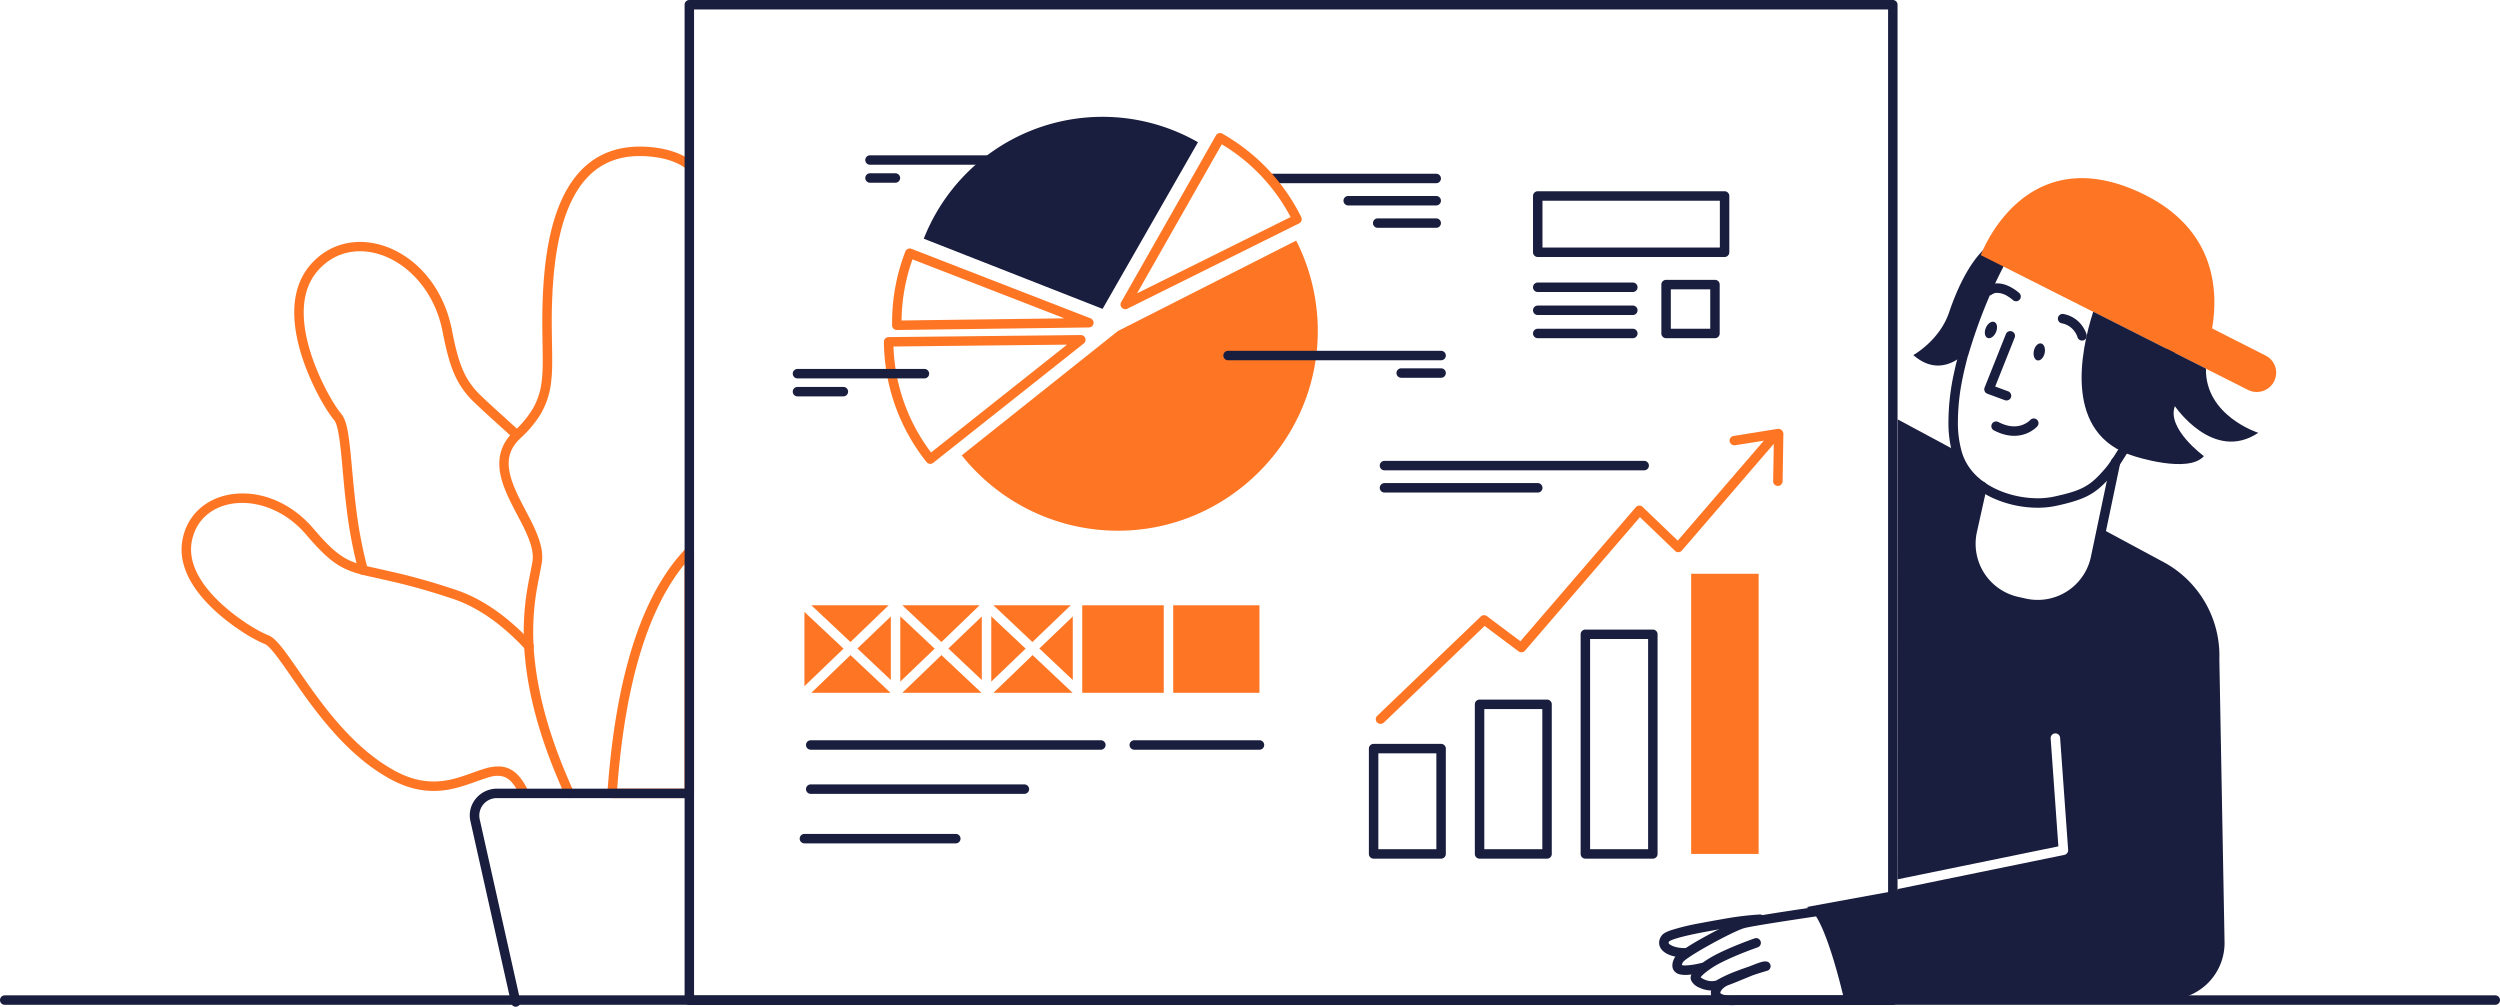 <svg xmlns="http://www.w3.org/2000/svg" viewBox="0 0 1585.6 638.5">
  <g id="graphs_and_statistics_outline_II" data-name="graphs and statistics/outline_II" transform="translate(2.6 2.6)">
    <g id="graphs_and_statistics_outline_II-2" data-name="graphs and statistics/outline_II">
      <g id="graphs_and_statistics_outline_II-3" data-name="graphs and statistics_outline_II">
        <g id="flower_1_" transform="translate(115 93)">
          <g id="leaves_1_">
            <g id="leaf_IV_1_" transform="translate(72 60)">
              <path id="Path" d="M10.529,14.177C23.51-.563,43.377-3.859,62.046,4.522,80.732,12.911,95.118,31.493,99.884,55.27l.472,2.411.164.822c3.947,19.6,7.747,28.251,15.8,36.919l.28.3c4.264,4.432,22.753,20.943,25.431,23.452a3,3,0,1,1-4.1,4.378l-2.583-2.357c-6.035-5.469-19.816-17.872-23.284-21.539l-.137-.146c-8.906-9.586-13.139-19.224-17.287-39.818q-.251-1.247-.505-2.565c-8.709-45.49-55.049-66.293-79.1-38.981C4.647,29.933,3.6,47.719,10,68.969c4.613,15.316,13.293,31.91,19.623,39.848l.282.35c3.119,3.835,4.464,10.639,6,26.487l1.477,16.056.314,3.253c.451,4.577.9,8.666,1.394,12.706a282.075,282.075,0,0,0,6.21,34.616q.658,2.617,1.37,5.167a3,3,0,1,1-5.779,1.615q-.734-2.626-1.41-5.319A287.893,287.893,0,0,1,33.134,168.4l-.229-1.893c-.413-3.482-.795-7.042-1.18-10.951l-.4-4.19c-.339-3.644-1.077-11.822-1.225-13.4l-.164-1.722c-1.384-14.24-2.661-20.81-4.679-23.291-6.851-8.4-16.091-25.966-21-42.255C-2.679,47.67-1.514,27.851,10.529,14.177Z" transform="translate(-2.98 -2.159)" fill="#fe7624"/>
            </g>
            <g id="leaf_II_1_" transform="translate(0 220)">
              <path id="Path-2" data-name="Path" d="M34.433.191C51.6-1.342,69.878,6.4,83.3,21.906l1.3,1.518c7.505,8.741,12.78,13.7,17.923,16.892,4.256,2.644,8.529,4.225,15.686,5.954l1.029.242c2.6.586,15.466,3.429,20.74,4.721l2.185.542c9.852,2.473,20.012,5.432,31.624,9.321C191,66.833,207.176,78.333,222.537,94.9a3,3,0,1,1-4.4,4.079c-14.726-15.884-30.1-26.809-46.253-32.195-11.891-3.982-22.217-6.971-32.26-9.461l-2.695-.654c-6.355-1.505-18.525-4.187-19.487-4.415-8.109-1.925-13.063-3.723-18.087-6.844C93.381,41.7,87.5,36.1,79.152,26.284,54.177-3.1,12.516.622,6.576,29.946,3.969,42.613,10.529,55.9,23.9,68.726,33.543,77.97,46.645,86.5,54.44,89.691l.392.158c4.013,1.572,7.906,6.125,15.681,17.221l9.01,12.948,1.62,2.3c4.366,6.145,8.33,11.44,12.4,16.482,13.414,16.619,26.887,29.011,41.737,37.111,9.1,4.982,17.588,7.025,26.045,6.749,6.346-.207,11.949-1.534,19.916-4.321l5.895-2.108,1.4-.488c1.333-.457,2.474-.825,3.573-1.147a28.826,28.826,0,0,1,9.735-1.434c7.08.387,12.572,4.711,17.172,13.827a3,3,0,1,1-5.357,2.7c-3.638-7.21-7.3-10.172-11.882-10.522l-.541-.031c-3.041-.146-4.588.161-12.359,2.87l-4.9,1.728c-8.892,3.151-15.167,4.682-22.455,4.92-9.534.311-19.088-1.988-29.119-7.481-15.639-8.53-29.662-21.427-43.528-38.607-3.911-4.845-7.714-9.9-11.843-15.683l-1.848-2.608-9.57-13.747-.945-1.342c-6.163-8.708-9.641-12.733-11.918-13.71l-.113-.046c-8.482-3.35-22.526-12.44-32.887-22.375C5.042,58.956-2.412,43.853.7,28.746,4,12.429,17.211,1.728,34.433.191Z" transform="translate(-2.437 -2.641)" fill="#fe7624"/>
            </g>
            <path id="Path-3" data-name="Path" d="M41.4,29.935C52.489,8.562,70.505-2.093,96.208.341c10.826,1.012,19.489,4.041,26.114,8.982a3,3,0,1,1-3.587,4.81c-5.686-4.24-13.3-6.9-23.089-7.818C72.462,4.12,56.725,13.426,46.729,32.7c-8.09,15.6-12.083,36.853-13.161,63.38l-.042,1.064c-.3,7.931-.315,14.223-.152,24.33l.125,7.616c.141,10.032.035,14.249-.539,19.418l-.031.273a50.385,50.385,0,0,1-6.7,20.856A68.8,68.8,0,0,1,14.07,184.362l-.594.559c-9.8,9.15-9.6,19.453-1.84,35.9l.78,1.625c.96,1.969,2,4,3.629,7.109l2.349,4.5a111.528,111.528,0,0,1,6,12.879c2.415,6.352,3.36,11.8,2.6,16.844l-.148.9c-.582,3.348-2.239,11.714-2.415,12.67a160.322,160.322,0,0,0-1.89,48.686c2.612,24.435,10.383,51.778,24.617,82.954a3,3,0,1,1-5.458,2.492c-14.494-31.746-22.441-59.711-25.125-84.808a165.812,165.812,0,0,1,1.773-49.4l.27-1.464c.444-2.309,2.144-10.918,2.445-12.918.563-3.741-.144-8.048-2.071-13.274l-.38-1a117.438,117.438,0,0,0-6-12.676l-2.764-5.291c-1.447-2.783-2.4-4.683-3.384-6.733C2.351,215.3.2,208.51.013,201.977-.215,194.028,2.634,187.008,9,180.895l.379-.359a63.962,63.962,0,0,0,11.684-13.96,44.021,44.021,0,0,0,5.819-17.764l.141-1.222c.515-4.755.61-8.865.474-18.507l-.158-9.816c-.118-8.409-.092-14.235.146-21.123l.044-1.227C28.575,69.084,32.708,46.7,41.4,29.935Z" transform="translate(199.071 -2.628)" fill="#fe7624"/>
            <path id="Path-4" data-name="Path" d="M52,159.306H3a3,3,0,0,1-2.993-3.217C2.371,123.569,6.652,96.31,13.094,72.752c2.084-7.62,4.417-14.9,6.935-21.63a189.574,189.574,0,0,1,8.388-19.245,145.007,145.007,0,0,1,9.911-16.763A114.894,114.894,0,0,1,49.834.931,2.952,2.952,0,0,1,51.977,0,2.986,2.986,0,0,1,55,3.006v153.3A3,3,0,0,1,52,159.306Zm-3-148.4-.128.156C36.231,26.5,26.14,47.792,18.881,74.335c-6.125,22.4-10.259,48.192-12.638,78.849l-.009.122H49Z" transform="translate(267.6 251.294)" fill="#fe7624"/>
          </g>
          <path id="pot_2_" d="M138.353,0a3,3,0,0,1,.176,5.995L138.353,6h-121A11.074,11.074,0,0,0,6.223,19.079L32.081,134.645a3,3,0,0,1-5.812,1.481l-.043-.171L.429,20.672C-1.986,10.165,6.095.2,17.021,0l.332,0Z" transform="translate(180.347 404.6)" fill="#191d3e"/>
        </g>
        <g id="whiteboard_2_" transform="translate(434)">
          <path id="shape_15_" d="M766.3,637.4H3a3,3,0,0,1-3-3V3A3,3,0,0,1,3,0H766.3a3,3,0,0,1,3,3V634.4A3,3,0,0,1,766.3,637.4ZM6,6V631.4H763.3V6Z" transform="translate(-2.4 -2.6)" fill="#191d3e"/>
          <g id="graph_5_" transform="translate(434 269)">
            <path id="Rectangle" d="M45.8,72.8H3a3,3,0,0,1-3-3V3A3,3,0,0,1,3,0H45.8a3,3,0,0,1,3,3V69.8A3,3,0,0,1,45.8,72.8ZM6,6V66.8H42.8V6Z" transform="translate(-2.4 200.2)" fill="#191d3e"/>
            <path id="Rectangle-2" data-name="Rectangle" d="M45.8,100.9H3a3,3,0,0,1-3-3V3A3,3,0,0,1,3,0H45.8a3,3,0,0,1,3,3V97.9A3,3,0,0,1,45.8,100.9ZM6,6V94.9H42.8V6Z" transform="translate(64.8 172.1)" fill="#191d3e"/>
            <path id="Rectangle-3" data-name="Rectangle" d="M45.8,145.3H3a3,3,0,0,1-3-3V3A3,3,0,0,1,3,0H45.8a3,3,0,0,1,3,3V142.3A3,3,0,0,1,45.8,145.3ZM6,6H6V139.3H42.8V6H6Z" transform="translate(131.9 127.7)" fill="#191d3e"/>
            <rect id="Rectangle-4" data-name="Rectangle" width="42.8" height="177.7" transform="translate(202 92.3)" fill="#fe7624"/>
            <path id="arrow_1_" d="M257.313.725a3.1,3.1,0,0,0-2.4-.7l-28,4.5a3.011,3.011,0,0,0-2.5,3.4,3.09,3.09,0,0,0,3.4,2.5l18.3-2.9-54.6,63.4-22.3-21.4a2.651,2.651,0,0,0-2.2-.8,2.814,2.814,0,0,0-2.1,1l-73.2,85-21.2-15.9a3.028,3.028,0,0,0-3.9.2l-65.7,63a2.988,2.988,0,0,0-.1,4.2,3.1,3.1,0,0,0,2.2.9,3.439,3.439,0,0,0,2.1-.8l63.9-61.3,21.5,16.1a3.077,3.077,0,0,0,4.1-.4l72.9-84.7,22.3,21.4a2.651,2.651,0,0,0,2.2.8,2.814,2.814,0,0,0,2.1-1l58.3-67.7-.4,23.7a2.946,2.946,0,0,0,3,3h0a3.009,3.009,0,0,0,3-3l.5-30.3A3.738,3.738,0,0,0,257.313.725Z" transform="translate(1.987 0.375)" fill="#fe7624"/>
          </g>
          <g id="layout_II_1_" transform="translate(73 381)">
            <g id="lines_8_" transform="translate(0 88)">
              <path id="Path-5" data-name="Path" d="M187,0a3,3,0,0,1,.176,5.995L187,6H3A3,3,0,0,1,2.824.005L3,0Z" transform="translate(1.6 -2.1)" fill="#191d3e"/>
              <path id="Path-6" data-name="Path" d="M138.5,0a3,3,0,0,1,.176,5.995L138.5,6H3A3,3,0,0,1,2.824.005L3,0Z" transform="translate(1.6 25.9)" fill="#191d3e"/>
              <path id="Path-7" data-name="Path" d="M99,0a3,3,0,0,1,.176,5.995L99,6H3A3,3,0,0,1,2.824.005L3,0Z" transform="translate(-2.4 57.3)" fill="#191d3e"/>
              <path id="Path-8" data-name="Path" d="M82.4,0a3,3,0,0,1,.176,5.995L82.4,6H3A3,3,0,0,1,2.824.005L3,0Z" transform="translate(206.8 -2.1)" fill="#191d3e"/>
            </g>
            <g id="oragne_bar">
              <path id="Path-9" data-name="Path" d="M0,20.3l21.2,20V0Z" transform="translate(91.9 7.4)" fill="#fe7624"/>
              <path id="Path-10" data-name="Path" d="M0,41.4,21.8,20.5,0,0Z" transform="translate(61.4 7.3)" fill="#fe7624"/>
              <path id="Path-11" data-name="Path" d="M49,0H0L24.7,23.3Z" transform="translate(120.5 0.3)" fill="#fe7624"/>
              <path id="Path-12" data-name="Path" d="M24.8,0,0,23.9H50.2Z" transform="translate(62.7 31.9)" fill="#fe7624"/>
              <path id="Path-13" data-name="Path" d="M0,41.4,21.8,20.5,0,0Z" transform="translate(119.1 7.3)" fill="#fe7624"/>
              <path id="Path-14" data-name="Path" d="M0,0V47.1L24.8,23.3Z" transform="translate(0.6 4.5)" fill="#fe7624"/>
              <path id="Path-15" data-name="Path" d="M24.8,0,0,23.9H50.2Z" transform="translate(5 31.9)" fill="#fe7624"/>
              <path id="Path-16" data-name="Path" d="M49,0H0L24.8,23.3Z" transform="translate(5 0.3)" fill="#fe7624"/>
              <path id="Path-17" data-name="Path" d="M21.2,40.3V0L0,20.3Z" transform="translate(149.6 7.4)" fill="#fe7624"/>
              <path id="Path-18" data-name="Path" d="M0,20.3l21.2,20V0Z" transform="translate(34.2 7.4)" fill="#fe7624"/>
              <path id="Path-19" data-name="Path" d="M24.8,0,0,23.9H50.2Z" transform="translate(120.5 31.9)" fill="#fe7624"/>
              <path id="Path-20" data-name="Path" d="M49,0H0L24.8,23.3Z" transform="translate(62.7 0.3)" fill="#fe7624"/>
              <path id="Path-21" data-name="Path" d="M51.7,0H0V55.5H51.7Z" transform="translate(176.8 0.3)" fill="#fe7624"/>
              <path id="Path-22" data-name="Path" d="M54.7,0H0V55.5H54.7Z" transform="translate(234.5 0.3)" fill="#fe7624"/>
              <path id="Path-23" data-name="Path" d="M.4.45c.1.1.1.1.2.1V.45Z" transform="translate(170.2 55.35)" fill="#fe7624"/>
            </g>
          </g>
          <g id="layout_3_" transform="translate(538 121)">
            <path id="Rectangle-5" data-name="Rectangle" d="M34,37H3a3,3,0,0,1-3-3V3A3,3,0,0,1,3,0H34a3,3,0,0,1,3,3V34A3,3,0,0,1,34,37ZM6,6V31H31V6Z" transform="translate(79.1 53.9)" fill="#191d3e"/>
            <path id="Rectangle-6" data-name="Rectangle" d="M121.5,41.7H3a3,3,0,0,1-3-3V3A3,3,0,0,1,3,0H121.5a3,3,0,0,1,3,3V38.7A3,3,0,0,1,121.5,41.7ZM6,6V35.7H118.5V6Z" transform="translate(-2.3 -2.3)" fill="#191d3e"/>
            <path id="Path-24" data-name="Path" d="M63.3,0a3,3,0,0,1,.176,5.995L63.3,6H3A3,3,0,0,1,2.824.005L3,0Z" transform="translate(-2.3 84.9)" fill="#191d3e"/>
            <path id="Path-25" data-name="Path" d="M63.3,0a3,3,0,0,1,.176,5.995L63.3,6H3A3,3,0,0,1,2.824.005L3,0Z" transform="translate(-2.3 70.2)" fill="#191d3e"/>
            <path id="Path-26" data-name="Path" d="M63.3,0a3,3,0,0,1,.176,5.995L63.3,6H3A3,3,0,0,1,2.824.005L3,0Z" transform="translate(-2.3 55.6)" fill="#191d3e"/>
          </g>
          <g id="lines_7_" transform="translate(441 292)">
            <path id="Path-27" data-name="Path" d="M167.7,0a3,3,0,0,1,.176,5.995L167.7,6H3A3,3,0,0,1,2.824.005L3,0Z" transform="translate(-2.5 -2.3)" fill="#191d3e"/>
            <path id="Path-28" data-name="Path" d="M100.2,0a3,3,0,0,1,.176,5.995L100.2,6H3A3,3,0,0,1,2.824.005L3,0Z" transform="translate(-2.5 11.8)" fill="#191d3e"/>
          </g>
          <g id="circle_graph_4_" transform="translate(69 71)">
            <path id="Path-29" data-name="Path" d="M99.1,57.3,212.1,0a126.927,126.927,0,0,1,13.7,57.3c0,69.5-57.2,126.7-126.7,126.7A126.586,126.586,0,0,1,0,136.2Z" transform="translate(104.4 79)" fill="#fe7624"/>
            <path id="Path-30" data-name="Path" d="M107.7,0a3,3,0,0,1,.176,5.995L107.7,6H3A3,3,0,0,1,2.824.005L3,0Z" transform="translate(297.6 36.6)" fill="#191d3e"/>
            <path id="Path-31" data-name="Path" d="M58.8,0a3,3,0,0,1,.176,5.995L58.8,6H3A3,3,0,0,1,2.824.005L3,0Z" transform="translate(346.5 50.7)" fill="#191d3e"/>
            <path id="Path-32" data-name="Path" d="M40.1,0a3,3,0,0,1,.176,5.995L40.1,6H3A3,3,0,0,1,2.824.005L3,0Z" transform="translate(365.2 64.9)" fill="#191d3e"/>
            <path id="Path-33" data-name="Path" d="M138.1,0a3,3,0,0,1,.176,5.995L138.1,6H3A3,3,0,0,1,2.824.005L3,0Z" transform="translate(270.3 148.9)" fill="#191d3e"/>
            <path id="Path-34" data-name="Path" d="M28.3,0a3,3,0,0,1,.176,5.995L28.3,6H3A3,3,0,0,1,2.824.005L3,0Z" transform="translate(380.1 160)" fill="#191d3e"/>
            <g id="Group" transform="translate(46 27)">
              <path id="Path-35" data-name="Path" d="M83.5,0a3,3,0,0,1,.176,5.995L83.5,6H3A3,3,0,0,1,2.824.005L3,0Z" transform="translate(-2.8 -2.1)" fill="#191d3e"/>
              <path id="Path-36" data-name="Path" d="M19.1,0a3,3,0,0,1,.176,5.995L19.1,6H3A3,3,0,0,1,2.824.005L3,0Z" transform="translate(-2.8 9.3)" fill="#191d3e"/>
            </g>
            <path id="Path-37" data-name="Path" d="M29.4,81.7h0a2.986,2.986,0,0,1-2.35-1.133A124.147,124.147,0,0,1,0,4.332,3,3,0,0,1,2.968,1.3L124.868,0h.036a2.963,2.963,0,0,1,2.83,2.015,2.934,2.934,0,0,1-.97,3.337l-95.5,75.7A2.968,2.968,0,0,1,29.4,81.7ZM116.169,6.092,6.07,7.267l.016.444a117.947,117.947,0,0,0,23.6,66.447l.233.307Z" transform="translate(55 138.9)" fill="#fe7624"/>
            <path id="Path-38" data-name="Path" d="M3,51.7a3,3,0,0,1-3-3V47.1A124.721,124.721,0,0,1,8.4,1.919,3.018,3.018,0,0,1,11.2,0a2.988,2.988,0,0,1,1.085.2l113.6,44.1a3,3,0,0,1-1.047,5.8L3.039,51.7ZM12.949,6.9l-.327.924A118.84,118.84,0,0,0,6.017,45.067l-.007.593,103.3-1.357Z" transform="translate(60.2 83.999)" fill="#fe7624"/>
            <path id="Path-39" data-name="Path" d="M3,111.715A3.03,3.03,0,0,1,.4,110.186a2.911,2.911,0,0,1,0-2.968l60.1-105.7A3,3,0,0,1,64.594.391a124.111,124.111,0,0,1,29,22.711,123.093,123.093,0,0,1,21.013,30.172,3.005,3.005,0,0,1-1.356,4.013l-108.9,54.1A3.021,3.021,0,0,1,3,111.715ZM64.222,7.121,10.477,101.643l97.389-48.382-.189-.359a117.828,117.828,0,0,0-43.1-45.568Z" transform="translate(205.085 10.799)" fill="#fe7624"/>
            <path id="Path-40" data-name="Path" d="M173.9,16.1A121.894,121.894,0,0,0,114.2,0h-2A121.762,121.762,0,0,0,0,77.3l113.4,44.5Z" transform="translate(80.3 0.5)" fill="#191d3e"/>
            <path id="Path-41" data-name="Path" d="M83.5,0a3,3,0,0,1,.176,5.995L83.5,6H3A3,3,0,0,1,2.824.005L3,0Z" transform="translate(-2.8 160.4)" fill="#191d3e"/>
            <path id="Path-42" data-name="Path" d="M32.1,0a3,3,0,0,1,.176,5.995L32.1,6H3A3,3,0,0,1,2.824.005L3,0Z" transform="translate(-2.8 171.8)" fill="#191d3e"/>
          </g>
        </g>
        <g id="man_7_" transform="translate(1052 110)">
          <g id="hand_II_7_" transform="translate(0 463)">
            <path id="Path-43" data-name="Path" d="M63.732.006a3,3,0,0,1,.374,5.988A188.984,188.984,0,0,0,44.926,8.2l-8.46,1.486-3.665.661c-.927.17-1.82.335-2.69.5l-1.291.244c-9.329,1.775-16.028,3.342-19.927,4.78A15.449,15.449,0,0,0,6.77,16.8c-.121.068-.224.131-.306.186l-.119.084c-.586.946-.407,1.444.921,2.254l.172.1c2.148,1.263,5.839,2.008,9.676,1.875a3,3,0,1,1,.207,6c-4.894.169-9.692-.8-12.924-2.7C.115,22.08-1.36,17.848,1.412,13.653c.941-1.432,2.674-2.406,5.4-3.413l.619-.222A147.572,147.572,0,0,1,26.369,5.449L29,4.948c1.539-.289,3.143-.583,4.883-.9L42.4,2.545A194.988,194.988,0,0,1,63.732.006Z" transform="translate(-2.319 4.4)" fill="#191d3e"/>
            <path id="Path-44" data-name="Path" d="M37.843,64.487c-4.187,0-7.469-.641-9.756-1.906a6.488,6.488,0,0,1-3.66-5.665l-.005-.24a7.115,7.115,0,0,1,.109-1.283l.033-.175-.284-.012A19.194,19.194,0,0,1,16.451,53.1a9.379,9.379,0,0,1-4.606-4.454l-.069-.194a4.6,4.6,0,0,1,.282-3.316l.032-.074-.2.026a30.727,30.727,0,0,1-3.679.25A15.41,15.41,0,0,1,5.354,45.1L5.1,45.045A6.2,6.2,0,0,1,.537,41.86c-.9-1.876-.655-4.39.69-7.079,1.4-2.865,7.819-7.353,20.192-14.125l1.86-1.01c8.507-4.577,16.819-8.528,20.215-9.608l.59-.176C46.851,9.09,55.754,7.545,71.3,5.139l3.322-.511c4.2-.643,8.7-1.323,13.4-2.021L99.971.846,105.6.031a3,3,0,0,1,3.3,2.094l.047.171,14.1,58.4a3,3,0,0,1-2.741,3.7l-.175.005h-79.5l-.342.02C39.442,64.464,38.622,64.487,37.843,64.487ZM58.91,36.754a4.777,4.777,0,0,1,.991.1l.085.019a3,3,0,0,1,.158,5.81l-.87.254-1.6.481c-.8.243-1.526.469-2.233.691l-.592.187c-.924.294-1.817.583-2.652.859L51.17,45.5l-3.256,1.324L41.03,49.654c-2.079.846-3.417,1.372-4.769,1.876l-.537.2c-2.951,1.047-5.314,3.535-5.3,4.9,0,.288.2.563,1.135.971a16.482,16.482,0,0,0,6.149.9c.687,0,1.418-.02,2.175-.06l.454-.026.186-.006H116.31L103.746,6.36,96.788,7.375,88.906,8.541c-3.577.533-6.73,1.006-9.639,1.448L69.92,11.426c-13.461,2.1-21.822,3.553-24.178,4.2l-.2.057C41.6,16.813,31.832,21.747,23.9,26.138c-7.446,4.123-16.444,9.558-17.3,11.3a7.23,7.23,0,0,0-.56,1.414l-.034.154L6,39.082l.155.047.215.052A8.883,8.883,0,0,0,8.2,39.34a47.587,47.587,0,0,0,9.872-1.508l1.17-.279.054-.04a69.667,69.667,0,0,1,8.969-5.383l.409-.208c1.768-.892,3.735-1.823,5.847-2.767,3.66-1.636,7.734-3.307,12.109-4.969l1.21-.456c.57-.213,1.145-.426,1.711-.634l1.372-.5,1.222-.433a3,3,0,0,1,2.128,5.608l-1.623.581-1.038.376c-.952.349-1.912.707-2.853,1.065-4.269,1.622-8.236,3.249-11.79,4.838-2.031.908-3.912,1.8-5.591,2.646a56.272,56.272,0,0,0-11.135,7.161A17.141,17.141,0,0,0,18.03,46.68l-.12.158.185.145a11.582,11.582,0,0,0,2.741,1.48,11.723,11.723,0,0,0,4.2.825,8.749,8.749,0,0,0,2.89-.471L28,48.792l.254-.154A82.418,82.418,0,0,1,40.379,43l.653-.252c2.045-.783,4.257-1.584,6.574-2.38l1.422-.482,1.39-.556C55.268,37.4,57.411,36.754,58.91,36.754Z" transform="translate(6.078 -2.6)" fill="#191d3e"/>
          </g>
          <path id="body_5_" d="M262,152.2a67.417,67.417,0,0,0-36.7-62.4L187.6,69.5l-4.1,18.6a37.5,37.5,0,0,1-44.7,28.5l-4.9-1.1a37.5,37.5,0,0,1-28.5-44.7l6.3-28.3c-7.2-5-12.9-11.8-15.6-20.6-.2-.6-.3-1.2-.5-1.7L58,0l-.1,291.7,102-20.9L155,202.3a3.007,3.007,0,0,1,6-.4l5.1,71.1a3.042,3.042,0,0,1-2.4,3.2L57.9,297.9v.8L0,309.3C11.4,311.5,24,368,24,368H229.4a35.94,35.94,0,0,0,35.9-36.5Z" transform="translate(91 153.4)" fill="#191d3e"/>
          <g id="head_10_" transform="translate(158)">
            <path id="neck_5_" d="M91.865,2.385a3,3,0,0,1,5.9,1.059l-.031.174L84.93,64.653A40.5,40.5,0,0,1,37.3,95.568l-.654-.14-4.9-1.1A40.5,40.5,0,0,1,.833,46.7l.14-.654,6.3-28.3a3,3,0,0,1,5.89,1.131l-.033.173-6.3,28.3A34.495,34.495,0,0,0,32.5,88.345l.556.129,4.9,1.1A34.487,34.487,0,0,0,78.937,63.94l.128-.555Z" transform="translate(34.399 177.499)" fill="#191d3e"/>
            <path id="face_11_" d="M56.557,185.853h0A69.543,69.543,0,0,1,30.739,180.8a53.259,53.259,0,0,1-17.63-11.385,40.344,40.344,0,0,1-10.252-16.8A73.117,73.117,0,0,1,0,131.725a146.844,146.844,0,0,1,3.372-30.606c.69-3.321,1.469-6.612,2.315-9.783.1-.366.186-.69.268-.99l.256-.919.243-.853.269-.915V87.65l.018-.063A340.691,340.691,0,0,1,19.008,52.819,267.358,267.358,0,0,1,34.681,20.93l.662-1.125.28-.466A39.781,39.781,0,0,1,50.551,4.647,40.628,40.628,0,0,1,70.163,0a57.14,57.14,0,0,1,5.976.324A75.666,75.666,0,0,1,94.607,4.855a87.037,87.037,0,0,1,9.3,4.094l1.02.535a93.02,93.02,0,0,1,18.09,12.358,68.717,68.717,0,0,1,12.549,14.6A62.035,62.035,0,0,1,142.913,53a70.011,70.011,0,0,1,2.473,18.211,87.265,87.265,0,0,1-3.908,25.969c-.86,2.838-1.835,5.585-2.9,8.167-.744,1.806-1.3,2.991-1.642,3.668l-.159.316-2.746,5.17q-.57,1.065-1.177,2.194l-1.806,3.347c-3.444,6.357-6.751,12.327-9.83,17.743-.436.765-.792,1.388-1.12,1.959l-1.444,2.51c-6.535,11.288-11.194,18.524-14.244,22.122l-.327.384c-4.593,5.385-8.763,9.609-14.19,12.72-4.809,2.757-10.728,4.763-20.43,6.922l-1.205.265A55.276,55.276,0,0,1,56.557,185.853ZM12.413,89.25h0c-.541,2.085-1.978,7.624-2.937,12.023l-.167.783-.3,1.442A139.4,139.4,0,0,0,6,131.683a67.19,67.19,0,0,0,2.588,19.165c3.331,10.793,11.775,19.229,24.418,24.395a63.712,63.712,0,0,0,23.55,4.611A49.272,49.272,0,0,0,66.986,178.8c17.733-3.855,22.854-6.649,32.233-17.586l.774-.911c2.845-3.423,7.493-10.708,13.813-21.654l1.089-1.893L116,134.815c3.326-5.848,6.943-12.389,10.749-19.443l.413-.768c.827-1.534,1.606-2.988,2.316-4.32l1.857-3.5.3-.6c.066-.134.144-.3.231-.484l.342-.743c.177-.4.335-.754.481-1.1l.338-.8c.991-2.406,1.9-4.97,2.7-7.623a81.282,81.282,0,0,0,3.65-24.181c-.193-24.441-12.735-43.442-37.277-56.477a79.941,79.941,0,0,0-9.607-4.3A69.663,69.663,0,0,0,75.508,6.291,51.181,51.181,0,0,0,70.157,6C57.119,6,47.143,11.673,40.5,22.863l-.645,1.1C29.237,42.168,19.521,65.365,12.5,89.277l-.089-.027Z" transform="translate(23.176 23.568)" fill="#191d3e"/>
            <path id="hair_II_1_" d="M31.9,72.041c5.9-20,15.3-45.3,28.3-67.1a28.965,28.965,0,0,1,1.9-2.9c-10.5-8.2-27.6,8.7-39.4,43.6-6.1,18-22.7,27.1-22.7,27.1,12.7,11.1,24.2,6.3,31.7,0C31.8,72.341,31.8,72.041,31.9,72.041Z" transform="translate(0.9 39.859)" fill="#191d3e"/>
            <path id="nose_9_" d="M13.714,1.891a3,3,0,0,1,5.635,2.054l-.06.166L6.926,35.152l8.214,3.035a3,3,0,0,1,1.831,3.687l-.056.167a3,3,0,0,1-3.687,1.831l-.167-.056-11.1-4.1A3,3,0,0,1,.152,35.959l.061-.169Z" transform="translate(45.899 97.399)" fill="#191d3e"/>
            <ellipse id="eye_II_13_" cx="5.5" cy="3.5" rx="5.5" ry="3.5" transform="matrix(0.394, -0.919, 0.919, 0.394, 44.745, 100.343)" fill="#191d3e"/>
            <ellipse id="eye_13_" cx="5.5" cy="3.5" rx="5.5" ry="3.5" transform="translate(76.18 115.216) rotate(-77.555)" fill="#191d3e"/>
            <path id="brow_II_9_" d="M.059,2.412A3,3,0,0,1,3.589.059,18.8,18.8,0,0,1,14.422,6.3a19.534,19.534,0,0,1,2.937,4.587,14.326,14.326,0,0,1,.846,2.265,3,3,0,0,1-5.76,1.671l-.091-.314a10.451,10.451,0,0,0-.448-1.121A13.577,13.577,0,0,0,9.87,10.207,12.819,12.819,0,0,0,2.412,5.942,3,3,0,0,1,.059,2.412Z" transform="translate(92.599 86.499)" fill="#191d3e"/>
            <path id="brow_9_" d="M7.334.035c3.589-.262,7.206.951,10.734,3.084a27.078,27.078,0,0,1,4.161,3.043,3,3,0,0,1-4.058,4.419l-.125-.111c-.153-.133-.391-.331-.7-.576a24.142,24.142,0,0,0-2.377-1.641A12.807,12.807,0,0,0,7.772,6.019,5.767,5.767,0,0,0,5,6.938l-.254.173A3,3,0,0,1,1.253,2.233,11.775,11.775,0,0,1,7.334.035Z" transform="translate(45.9 67.128)" fill="#191d3e"/>
            <path id="cap_5_" d="M180.6,112.51l-33.9-17.2c4.3-25.2,1.6-64.2-45.7-86.2C27-25.29,0,48.81,0,48.81l169.5,85.5a12.31,12.31,0,0,0,16.5-5.4A12.111,12.111,0,0,0,180.6,112.51Z" transform="translate(43.7 0.39)" fill="#fe7624"/>
            <path id="mouth_9_" d="M28.879.745a3,3,0,0,1,.276,4.234,11.962,11.962,0,0,1-1.092,1.06,19.208,19.208,0,0,1-2.823,2.03c-6.363,3.774-14.4,4.254-23.616-.5A3,3,0,0,1,4.377,2.234c7.312,3.776,13.163,3.426,17.8.674a13.235,13.235,0,0,0,1.941-1.392l.246-.222.279-.274A3,3,0,0,1,28.879.745Z" transform="translate(50.399 152.8)" fill="#191d3e"/>
            <path id="hair_9_" d="M78.861,36.1,7.361,0c-8.3,25.9-18.7,77.8,25.6,91.5,0,0,34.6,11.5,44.6.1,0,0-23.8-17.4-18.4-31.7,0,0,24.3,36,52.9,16.9C111.961,76.8,78.261,66,78.861,36.1Z" transform="translate(107.639 85.1)" fill="#191d3e"/>
          </g>
        </g>
        <path id="line_8_" d="M1582.6,0a3,3,0,0,1,.176,5.995L1582.6,6H3A3,3,0,0,1,2.824.005L3,0Z" transform="translate(-2.6 628.7)" fill="#191d3e"/>
      </g>
    </g>
  </g>
</svg>
